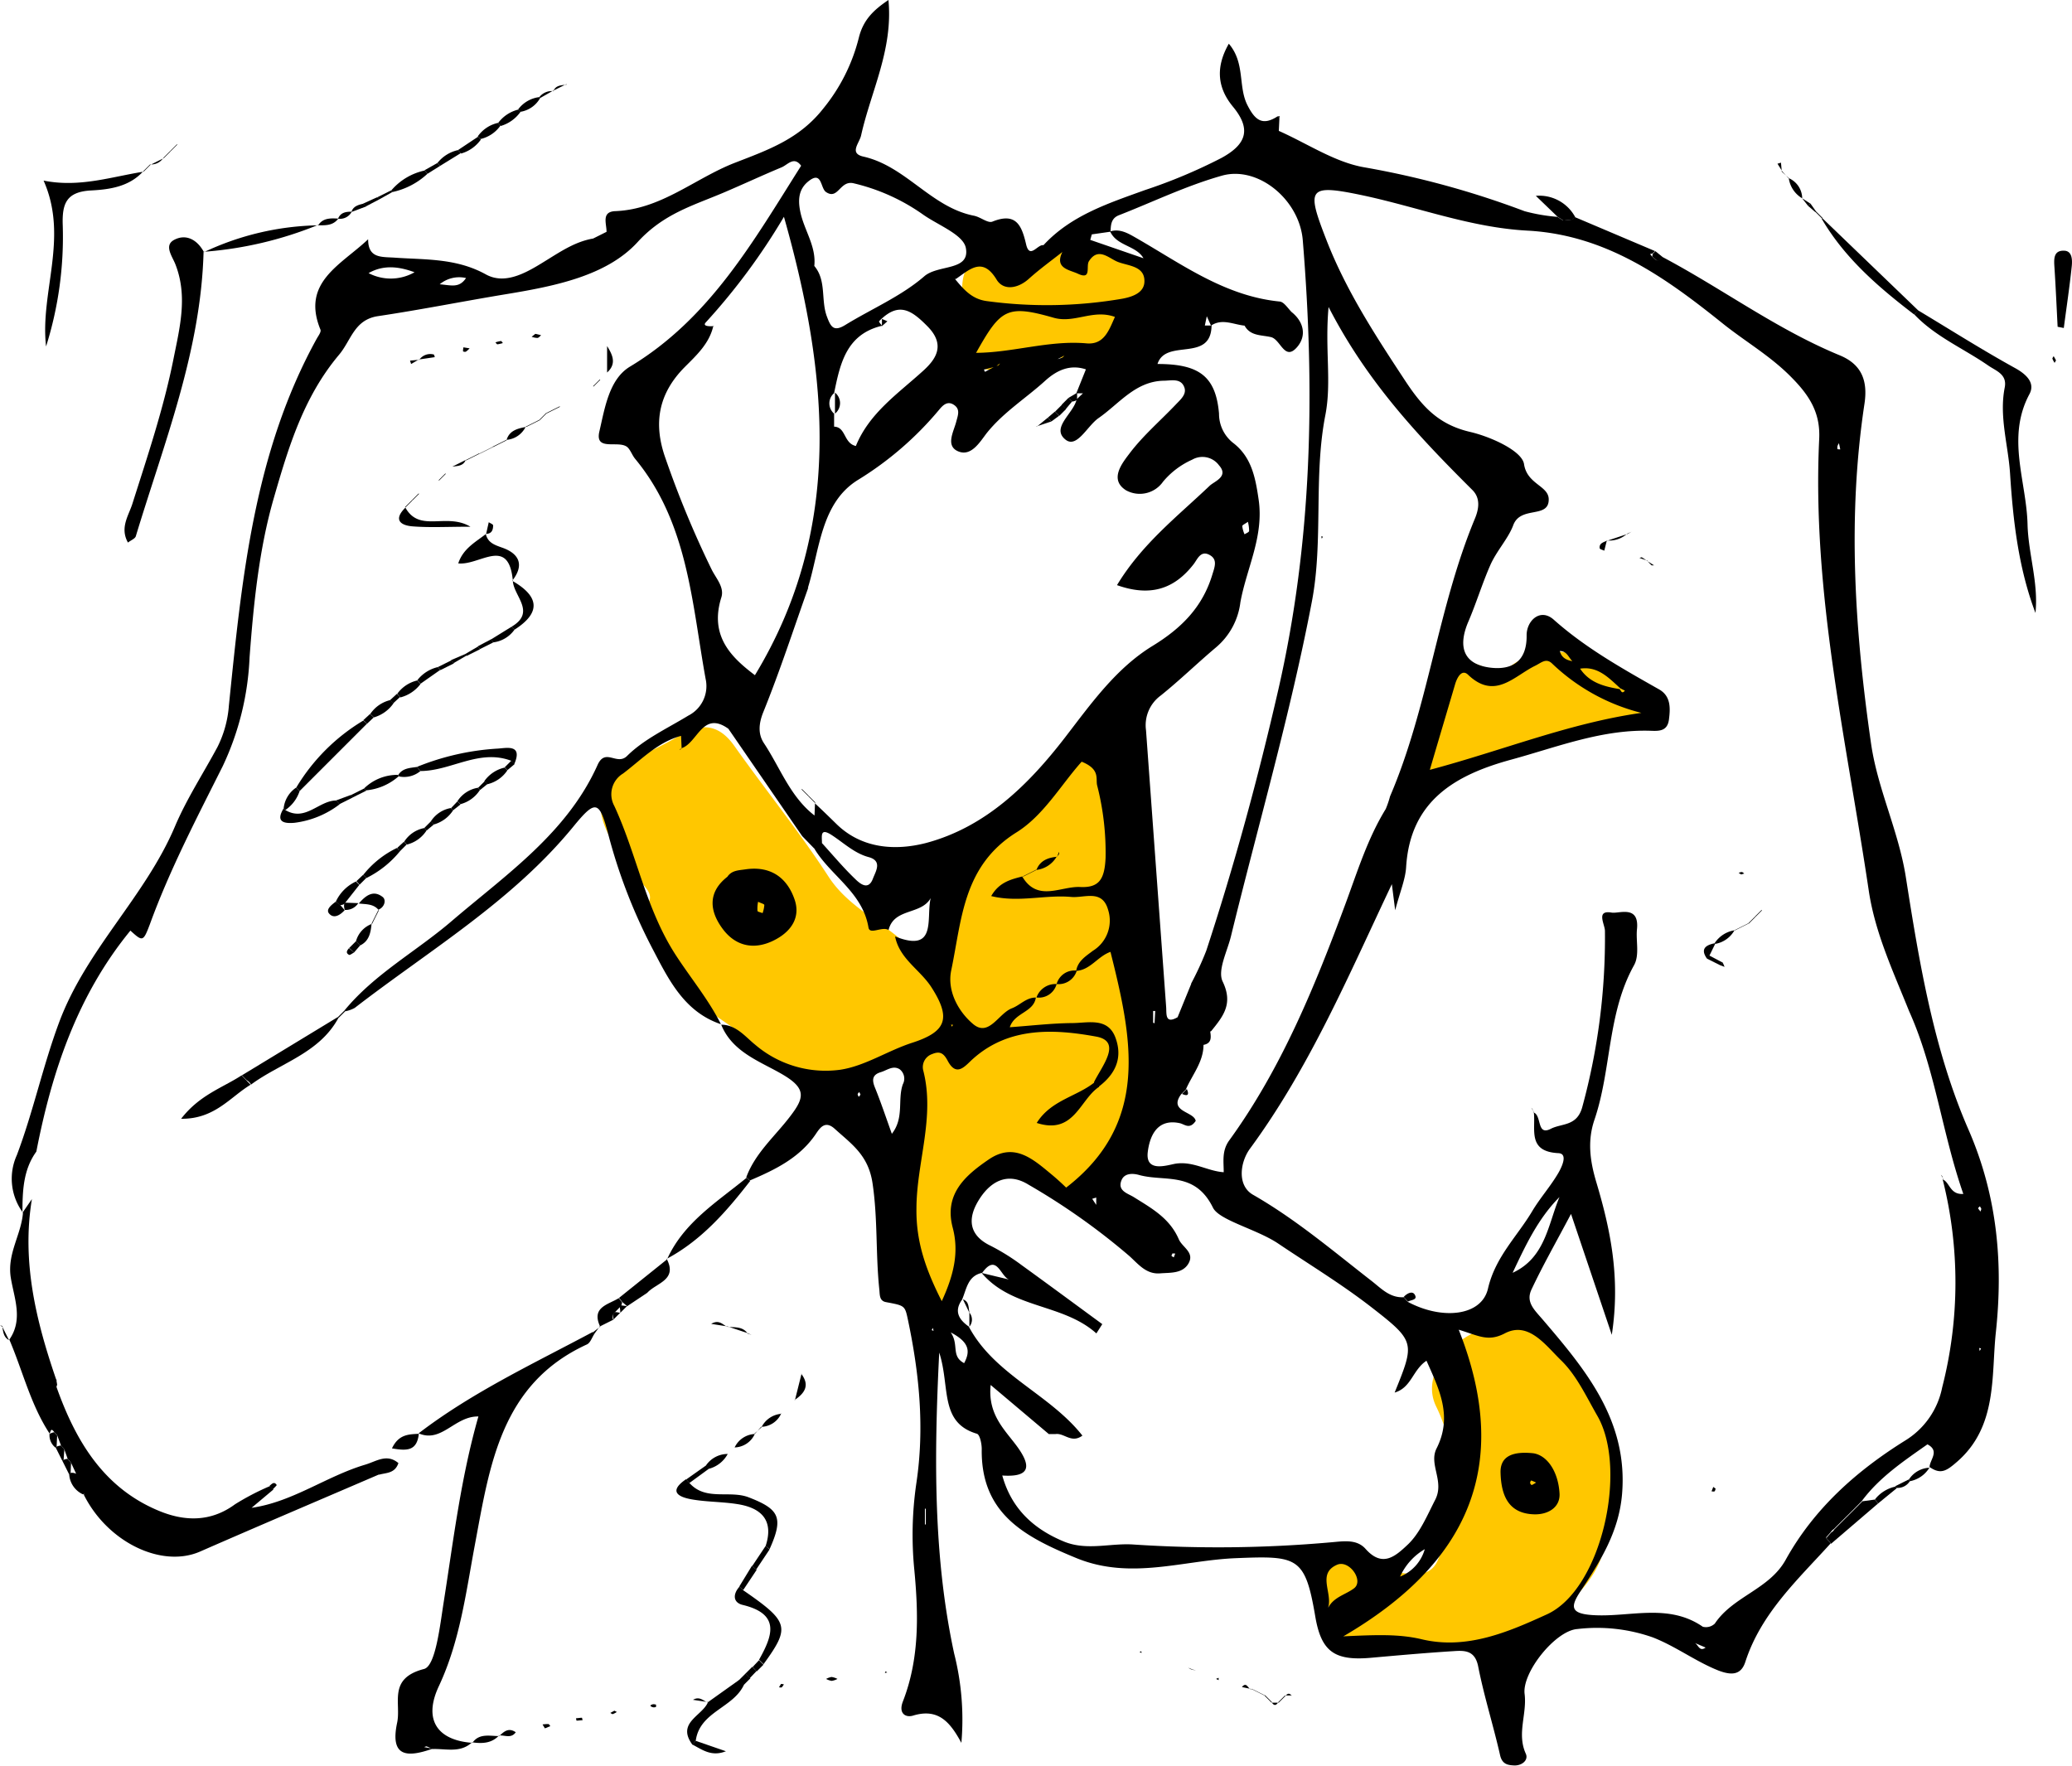 <svg viewBox="0 0 308.5 262.94" xmlns="http://www.w3.org/2000/svg"><path d="M138.77 145.6c2.2-7.95 3.85-15.89 10.26-20.91 3.49-2.74 7.46-4.24 8.18-9.42.27-1.94 2.61-3 4.84-2.58s3.3 2.06 3.65 4.22a3.33 3.33 0 0 1 0 1c-2.1 14.33 3.51 28 3.36 42.25-.07 7.06-4.52 11.85-7.47 17.34-1.38 2.58-4.77 1.08-6.4-1-2.81-3.53-6.58-2.76-9.53-1.62-3.16 1.21-2.79 4.73-2.18 7.87a28.5 28.5 0 0 1 .22 7c-.15 2.64-1 5.09-4.21 5.23-3 .13-4.49-1.83-5.22-4.46a26.18 26.18 0 0 1-.31-12.38c1.49-7 1.79-14.13 2.14-21.25-5.88 4.54-17.71 4.48-23.31-.92-4.25-4.1-10.24-6.16-13.24-11.84-1.68-3.17-4.77-5.64-2.91-9.88.59-1.34-.87-2.37-1.62-3.44a58.6 58.6 0 0 1-4.46-6.61c-2.56-5.2-.85-9.33 4.44-11.5a66.53 66.53 0 0 0 6.63-3.42c3.14-1.73 5.59-1.21 7.72 1.81 4.61 6.52 9.66 12.74 14 19.43 4.02 6.25 12.13 8.02 15.42 15.08zm101.42 74.04c-.49 3.79-.73 7.64-1.53 11.36-1.54 7.13-13.89 15.72-21.5 14.51-3.64-.58-6.88.25-10.28.68-3.68.47-6.79.2-7.25-4.47a1 1 0 0 0-.1-.48c-1.61-2.16-4.55-4.05-2.12-7.24s5.44-.87 8.23-.33a26.11 26.11 0 0 0 4.93.71c2.4 0 3.42-1 4.06-3.8 1.66-7.23 2.75-13.92-.82-21.19-2-4.16 1.27-8.83 5.64-10.94s10.28-1.66 12.79 2.17c3.76 5.74 8.06 11.49 7.95 19.02zM160.7 53.47c-3.66-.07-7.14-1.24-11 1-2.76 1.65-5.87-.1-6.1-4.18-.09-1.66-.08-3.33-.24-5-.58-5.88 1-7.43 6.58-6.06a4.5 4.5 0 0 0 3.7-.56c4.39-2.51 9.13-.79 13.65-.65 2.54.08 4.06 2.81 3.93 5.62-.16 4.09-6.46 9.78-10.52 9.83zm54.99 62.15c-3.5-.07-5.22-3.06-3.65-6.19a21.46 21.46 0 0 0 2.39-5.93c.69-4 2.54-6.18 6.86-4a3.63 3.63 0 0 0 3.78-.43c4.88-3.47 9.67-1.89 14.49 0 3 1.15 5.47 3 5 6.51-.42 3.23-3.38 2.84-5.88 3.18-7.16 1-14.52 1.38-20.68 5.93a9.06 9.06 0 0 1-2.31.93z" fill="#ffc700"/><path d="M51.29 150.46c4.5-5.47 10.75-8.82 16-13.34 8.08-6.91 17.13-13.07 21.68-23.21 1.17-2.61 2.88.16 4.4-1.35 2.53-2.51 6-4.1 9.11-6a4.93 4.93 0 0 0 2.58-5.47c-2.06-11.35-2.62-23.23-10.48-32.75-.42-.5-.64-1.18-1.07-1.66-1.2-1.3-5 .69-4.27-2.43.8-3.42 1.43-7.78 4.56-9.66 11.9-7.16 18.39-18.71 25.48-29.91-1.08-1.48-2-.13-2.94.25-2.91 1.21-5.77 2.55-8.67 3.78-4.53 1.92-8.87 3.11-12.74 7.34-4.63 5.06-12.42 6.57-19.55 7.75-6.38 1.05-12.7 2.32-19.08 3.27-3.59.53-4 3.62-5.85 5.79-5.29 6.31-7.52 13.81-9.7 21.36s-3 15.72-3.59 23.64a42 42 0 0 1-4 16.23c-3.87 7.73-7.88 15.39-10.85 23.55-1 2.63-1.07 2.59-2.94.89l.18-.28-.14.33c-7.87 9.61-11.68 20.94-14 32.9-2 2.76-2.06 6-2.07 9.16l.06-.09a8.5 8.5 0 0 1-.89-8.55c2.44-6.46 3.86-13.23 6.29-19.76 4.06-10.9 12.8-18.69 17.24-29.16 1.74-4.11 4.22-7.9 6.34-11.85a16.42 16.42 0 0 0 1.7-6.18C36 86.29 37.77 67.44 47.16 50.43c.24-.43.69-1 .55-1.35-2.89-7.06 3.05-9.61 7.1-13.45 0 2.88 2 2.6 4 2.74 4.58.32 9.13.06 13.53 2.49 3.08 1.7 6.46-.52 9.27-2.26 2.13-1.32 4.19-2.65 6.7-3.08l2-1c0-1.24-.8-3 1.31-3.08 6.83-.27 11.82-4.87 17.77-7.19 5-1.94 9.65-3.55 13.23-8.14a27 27 0 0 0 5.25-10.49C128.52 3 130 1.53 132.28 0c.71 7.39-2.61 13.6-4.07 20.16-.26 1.18-1.83 2.67.35 3.16 6.32 1.43 10.07 7.54 16.44 8.8 1 .19 2.08 1.16 2.76.88 3.47-1.4 4.34.49 5 3.31.53 2.41 1.74 0 2.61.2l.1.12-.12-.11c4.1-4.45 9.66-6.24 15.1-8.21a78.77 78.77 0 0 0 11.43-4.8c3.65-2 4.5-4.23 1.69-7.63-2.26-2.74-2.66-5.78-.61-9.37 2.46 2.88 1.36 6.36 2.76 9.13 1.12 2.22 2.22 3.16 4.49 1.69l.28.29-.09 1.92v-.05c4.26 1.88 8.37 4.7 12.82 5.44A131.79 131.79 0 0 1 227 31.45a26.52 26.52 0 0 0 4.88.84l.85.54 1.29-.13.47-.37 11.93 5.06-.4.37-.34.07.27.33.67.6h.3l.61-.49c8.9 4.71 17 10.77 26.39 14.64 3.37 1.39 4.18 3.91 3.68 7.23-2.57 17-1.43 33.86 1 50.7 1 6.77 4.12 13 5.18 19.89 2 12.74 4.16 25.69 9.31 37.48 4.36 10 5.16 20.1 4.07 30.22-.69 6.42.28 14-5.79 19.25-1.56 1.36-2.43 1.92-4.08.76v.06c0-1.13 1.59-2.42-.31-3.43-3.55 2.5-7.14 4.9-9.76 8.42l.08-.06-1.07 1.08.08-.08-1.09 1.09.1-.1-.9.89-.3.3-.71.71-.37.37a1.3 1.3 0 0 0-.44.43l-.68.76v.16l.65.77c-4.89 5.41-10.36 10.39-12.71 17.66-.65 2-2.1 2-4 1.28-3.4-1.35-6.31-3.58-9.76-4.93a25 25 0 0 0-11.25-1.25c-3.25.23-8.26 6.45-7.85 9.68.37 3-1.18 5.88.17 8.87.46 1-.62 1.83-1.77 1.76-.94-.05-1.76-.19-2.06-1.56-1-4.41-2.38-8.73-3.25-13.16-.47-2.42-2-2.41-3.64-2.3-4.15.26-8.29.63-12.44 1-5.39.46-7.3-1-8.18-6.16-1.51-8.93-2.64-9.06-11.87-8.68-7.82.32-15.61 3.28-23.66 0-7.69-3.16-14.28-6.58-14.13-16.27 0-.78-.28-2.13-.72-2.26-5.63-1.67-3.95-7-5.61-12.09-.8 16-.84 30.59 2.22 44.8a40 40 0 0 1 1.08 13.32c-1.63-3-3.38-5.22-7.19-4.06-1.12.34-2.21-.32-1.52-2.1 2.48-6.36 2.33-13 1.7-19.63a53 53 0 0 1 .31-12.9c1.23-8.24.44-16.24-1.25-24.27-.46-2.17-.46-2.14-3.28-2.67-1.06-.2-.89-1.2-1-2-.54-5.22-.21-10.44-1-15.72-.63-4.18-3.12-5.81-5.61-8.07-1.38-1.26-2.14-.28-2.78.68-2.41 3.61-6.08 5.38-9.88 7l-.53-.47c1.35-3.67 4.36-6.18 6.62-9.19 2-2.63 2.31-4-1-6s-7.64-3.32-9.35-7.54c2.2 0 3.57 1.77 5 2.93a16.12 16.12 0 0 0 12.72 3.78c3.67-.55 7-2.8 10.66-4 5.15-1.65 5.9-3.64 2.92-8.28-1.68-2.62-4.76-4.23-5.41-7.57 6.33 2.52 4.58-2.73 5.3-5.71-1.42 2.54-5.46 1.44-6.27 4.75-1-.59-2.84.8-3-.41-.89-5.19-5.55-7.62-8-11.62l1-1c1.65 1.81 3.22 3.7 5 5.41.74.73 2 1.81 2.68-.06.43-1.1 1.42-2.62-.67-3.18s-3.69-2.11-5.47-3.27-1.46.16-1.46 1.15l-1 1-2-2.06.05.05-11-16 .17-.43-.12.48c-3.91-2.84-4.61 2.16-7.06 2.89l.07.07-.09-2 .06.06c-3.51.92-5.93 3.53-8.69 5.62a3.61 3.61 0 0 0-1.31 4.82c3.37 7.27 4.67 15.32 9.17 22.24 2.22 3.42 4.87 6.6 6.71 10.27-5.41-1.82-7.74-6.55-10.1-11.07a80.87 80.87 0 0 1-6.66-17.15c-1.34-5.13-1.89-5.27-5.21-1.21-9.11 11.13-21.39 18.38-32.55 27a4.66 4.66 0 0 1-1.4.5zm116-46.94l-1 1zm-12 14l-1 1-1 1-1 1-1 1-.18.15.15-.18 1-1 1-1 1-1zm70 75v.05l-.2.09zm-94-126l.24-.07-.25.09-.18.13zm4-6l1-1 1-1 .19-.16-.16.19-1 1-1 1zm26-2l1-1 .16-.09-.12.14-1 1h-1.08l1.43-3.57c-2.39-.79-4.34.16-6 1.64-2.9 2.65-6.29 4.74-8.79 7.88-1 1.31-2.29 3.5-4.22 2.69s-.68-2.93-.3-4.4c.26-1 .67-1.92-.43-2.58-.94-.56-1.62.19-2.11.78a49.21 49.21 0 0 1-12.1 10.46c-5.5 3.41-5.68 10.35-7.45 16.09l.07-.07c-2.2 6.2-4.24 12.46-6.7 18.54-.72 1.79-.78 3.31.09 4.63 2.43 3.66 3.91 8 7.58 10.81l-.05.05.08-2-.06.06c1.08 1 2.16 2.05 3.22 3.09 3.84 3.78 8.91 4 13.35 2.86 8.87-2.36 15.26-8.64 20.76-15.78 3.85-5 7.56-10.25 13-13.58 4.26-2.61 7.4-5.74 8.87-10.56.37-1.21.85-2.33-.44-3s-1.77.66-2.3 1.36c-3 3.9-6.66 4.86-11.44 3.16 3.71-6.14 9-10.23 13.79-14.79.71-.68 2.9-1.37 1.4-3.05a3.06 3.06 0 0 0-4-.84 12 12 0 0 0-4.33 3.27 4.23 4.23 0 0 1-5.53 1.28c-2.54-1.62-.54-4.06.59-5.55 2-2.63 4.56-4.82 6.85-7.23.67-.71 1.63-1.5 1.26-2.53-.51-1.44-2-1-3.06-1-4.23.08-6.63 3.42-9.71 5.56-1.69 1.17-3.24 4.57-4.93 3.21-2.21-1.77 1.22-3.9 1.66-6zm39-12l-1-2c-.37-.44-.37-.47 0 0 .39.65.71 1.32 1.04 2.01zm-28-7l-2-1c-1.09-2-4-1.84-5-4.06 1.42-.43 2.59.24 3.73.89 6.84 3.91 13.27 8.73 21.51 9.55.65.06 1.21 1 1.81 1.6l-.17.12.12-.17c1.88 1.5 2.26 3.59.83 5.24-1.86 2.15-2.44-1.15-3.88-1.49s-3.08-.14-3.94-1.72l.13-.1-.12.11c-1.68-.17-3.36-1.11-5 0l-.63-1.4-.29 1.38h1c-.08 5.59-6.79 1.84-8.05 5.73 6.13 0 8.68 1.77 9.16 7.39a5.51 5.51 0 0 0 2.23 4.46c2.64 2.11 3.2 5.13 3.67 8.36.8 5.5-1.8 10.2-2.72 15.28a10.42 10.42 0 0 1-3.62 6.7c-2.79 2.35-5.4 4.9-8.24 7.18a5.47 5.47 0 0 0-2.19 5.17l3 41.23c.07 1-.19 2.61 1.75 1.47l-.06.06 2.06-5.05-.06.06a46 46 0 0 0 2.28-4.94c4.2-12.79 7.72-25.74 10.73-38.88 5.07-22.16 5.48-44.46 3.64-66.92-.5-6.07-6.69-11.13-12.05-9.61s-10.23 3.9-15.33 5.89c-1.17.46-1.2 1.45-1.24 2.45l-2.79.4-.23.82 8 2.76zm10 35l-.17-.19.19.18.33 1zm-25-21a7.76 7.76 0 0 0 .84-.26c.14-.06.24-.21.35-.32l-1.16.61-.37.28zm6 126l.11.21-.18-.14v-1.27l-.6.19zm88.95 65.08c.6.17.73 1.45 1.71.73zm-104-190l-1.74.43.15.34 1.54-.83a2.25 2.25 0 0 0 .47-.15c.1-.06.15-.19.23-.29zm86 43.93l1 1c1.39 2.13 3.6 2.7 5.91 3.08.21.24.33.79.78.23l-.69-.35c-1.73-1.57-3.35-3.34-6-2.92l-1-1c-.67-.53-.88-1.64-2-1.63.28 1.11 1.14 1.4 2.09 1.55zm-84 92c-1.29-.46-1.83-4-4-1-2.16.45-2.32 2.4-3 4-1.26 1.75-.42 3 1 4 3.83 7.21 12 10 16.92 16.24-1.64 1.21-2.71-.42-4-.23h-1l-8.66-7.31c-.45 4.32 2 6.57 3.82 9 2.38 3.19 2 4.76-2.09 4.48 1.38 5 4.74 8 9.17 9.83 3.43 1.42 7 .19 10.43.45a189.89 189.89 0 0 0 29.31-.33c1.78-.14 3.85-.55 5.2 1 2.49 2.78 4.39 1.1 6.23-.63s2.9-4.33 4.12-6.71c1.42-2.77-1-5.26.2-7.64 2.42-4.79.4-8.79-1.5-13.06-2.07 1.37-2.23 4-4.74 4.74 3-7.43 3.13-7.59-3.46-12.71-4.42-3.43-9.23-6.35-13.88-9.48-3.18-2.14-8.78-3.45-9.71-5.34-2.7-5.49-7.2-3.81-11-4.87-.88-.25-2.19-.33-2.63.81-.61 1.56.94 1.93 1.83 2.48 2.65 1.66 5.35 3.13 6.71 6.28.54 1.25 2.51 2 1.35 3.76-.93 1.37-2.65 1.2-4.12 1.32-2.1.17-3.27-1.4-4.61-2.6a99.35 99.35 0 0 0-15-10.61c-3.23-2-5.83-.37-7.51 2.48-1.55 2.62-1.36 5.06 1.85 6.61a32 32 0 0 1 4.65 2.9c4 2.89 8 5.85 12 8.78l-.88 1.38c-5-4.48-12.53-3.63-17.08-9zm62 40.09a9.05 9.05 0 0 0-3.78 4.14 6.21 6.21 0 0 0 3.71-4.21l.22-.18zm12.95-41.08c4.9-2.24 5.28-7.17 7-11.29-3.23 3.25-5.09 7.29-7 11.33zm-80-137c5.56 0 11-1.91 16.59-1.41 2.61.23 3.33-1.94 4.22-3.94-3.28-1.19-6 1-9.1.13-6.98-2-7.9-1.32-11.56 5.2zm-3-11l-.14-.16.13.15c1.27 1.53 2.5 3 4.71 3.3a66.4 66.4 0 0 0 20.21-.35c1.62-.3 3.21-.92 3.29-2.48.12-2.41-2.4-2.39-3.95-3-1.32-.51-2.92-2.29-4.31-.1-.48.75.46 2.85-1.66 1.85-1.21-.57-3.51-.78-2.29-3.23-1.67 1.31-3.4 2.56-5 4s-3.71 1.79-4.75.19c-2.11-3.54-3.99-1.63-6.09-.18zm-11 7c-5.21 1.31-6.11 5.65-7 10a2 2 0 0 0 0 3.05v2l-.19.1.13-.16c1.85 0 1.44 2.47 3.3 2.88 2-4.91 6.26-7.78 10-11.18 1.86-1.68 3.45-3.83.65-6.65-2.32-2.35-4.18-3.64-6.94-1-.09.11-.28.23-.26.33a3.2 3.2 0 0 0 .49.61zm-10-9c1.91 2.19 1 5.1 1.92 7.57.57 1.54 1 2.35 2.73 1.29 3.94-2.42 8.34-4.28 11.78-7.26 2.07-1.79 6.82-.75 6.19-4.2-.36-2-4.13-3.4-6.39-5a29.63 29.63 0 0 0-10.29-4.64c-2.09-.53-2.31 2.54-4.15 1.29-.85-.58-.57-3.25-2.63-1.58-1.41 1.14-1.57 2.66-1.2 4.49.55 2.75 2.41 5.15 2.09 8.11zm31 91l.08.09c2.29 3.7 5.68 1.31 8.56 1.45s3.63-1.23 3.78-4.32a40.4 40.4 0 0 0-1.26-10.83c-.23-1 .49-2.38-2.3-3.51-3 3.33-5.65 8-9.7 10.52-8 5-8.14 13-9.72 20.54-.65 3.09 1.07 6.16 3.25 8 2.36 2 3.79-1.58 5.78-2.34 1.21-.46 2.13-1.61 3.57-1.6-.33 2.22-3.17 2.22-3.88 4.42 3.18-.23 6.22-.59 9.26-.62 2.35 0 5.33-.91 6.47 2.17s-.05 5.49-2.57 7.36l-.64-.7c1.13-2.34 4.32-6.1.33-6.82-6.05-1.1-12.86-1.54-18.27 3.26-1.16 1-2.46 2.93-3.83.34-.61-1.16-1.19-1.46-2.3-1a2.05 2.05 0 0 0-1.35 2.4c1.82 7-1 13.75-1 20.66-.06 5 1.45 9.17 3.77 13.74 1.78-3.87 2.6-7.27 1.63-10.94-1.32-5 1.86-7.77 5.38-10.17 3.78-2.57 6.56-.06 9.29 2.2 1 .82 1.91 1.7 2.22 2 12.54-9.68 9.82-22.24 6.6-35.1-1.89.65-3 2.71-5.11 2.83.24-1.48 1.46-2.2 2.5-3a5.27 5.27 0 0 0 2.25-6.11c-.88-3.09-3.53-1.72-5.48-1.9-3.89-.36-7.83.88-11.92-.13 1.22-2.12 3-2.49 4.74-2.95zm-46-81.93c-.61 2.58-2.5 4.3-4.25 6.06-3.9 3.94-4.71 8.36-2.86 13.56a147.93 147.93 0 0 0 6.88 16.58c.65 1.31 1.92 2.63 1.44 4.15-1.83 5.82 1.6 9 5 11.58 13.18-21.73 11-44.71 4.32-68.26A94.4 94.4 0 0 1 105.09 48c-.59.63.68.61 1.26.55zm74 105l-.12-.13.12.11c.14.91.21 1.77-1 2 0 2.54-1.69 4.46-2.63 6.65l-.72.73c-1.88 2.6 1.95 2.52 2.19 3.94-.9 1.33-1.65.5-2.36.34-3.57-.78-4.53 2.23-4.78 4.31-.35 3 2.69 2 4.07 1.73 2.67-.44 4.8 1.1 7.24 1.26 0-1.62-.3-3.2.83-4.75 7.78-10.72 12.77-23 17.29-35.19 1.8-4.86 3.29-9.72 6-14.14a13.92 13.92 0 0 0 .64-1.88c5.72-13.33 7.08-28 12.64-41.37.58-1.4.86-3-.35-4.23-7.91-7.89-15.64-15.99-21.44-27.28-.57 6.33.48 11.17-.48 16.11-1.78 9.13-.28 18.72-2 27.73-3.2 16.78-8 33.27-12.06 49.89-.55 2.24-2 5-1.25 6.67 1.65 3.37.08 5.23-1.68 7.42zm48 12c1.47.26.49 3.62 2.72 2.47 1.62-.84 3.92-.33 4.69-3.29a95.55 95.55 0 0 0 3.36-26.16c0-1-1.4-3.16 1-2.74 1.07.19 4.14-1.19 3.77 2.47-.18 1.76.41 3.84-.44 5.37-4 7.19-3.34 15.5-5.89 23-1.07 3.14-.67 6.11.26 9.25 2.09 7 3.64 14.21 2.32 22.78l-6.07-18c-2.26 4.27-4.21 7.69-5.88 11.24-.91 1.92.46 3.07 1.74 4.58 6.37 7.45 12.64 15 11.74 25.88-.46 5.58-3.21 10-6.17 14.46-1.5 2.26-1.6 3.34 1.71 3.57 5.49.39 11.29-1.85 16.48 1.74a1.9 1.9 0 0 0 1.79-.47c2.71-4.07 8.1-5.08 10.55-9.5 4.22-7.61 10.51-13.22 17.83-17.78a12 12 0 0 0 5.47-7.88 62.86 62.86 0 0 0 .07-31h-.05c1.12.37 1.09 2.33 3.13 2.18-3.19-9.14-4.19-18.6-8.08-27.23-2.35-5.86-5.07-11.66-6-17.93-3.32-22.32-8.48-44.44-7.38-67.24.18-3.69-1.23-6.24-4-9.06-3.16-3.27-6.94-5.41-10.35-8.14-8.58-6.89-17.42-13.22-29.1-13.84-8.49-.45-16.49-3.57-24.74-5.3-8-1.67-8.15-.94-5.16 6.74 2.92 7.5 7.25 14.14 11.66 20.84 2.59 3.94 5 6.6 9.74 7.7 3 .7 7.67 2.78 8 4.77.45 3.06 3.7 3.22 3.68 5.29 0 2.89-4.19.89-5.28 3.82-.74 2-2.51 3.85-3.44 6-1.2 2.74-2.07 5.62-3.25 8.37-1.59 3.72-.77 6.4 3.4 6.86 3.07.33 5.34-.9 5.28-4.85 0-2.14 2-4.07 4-2.34 4.79 4.27 10.27 7.32 15.77 10.44 1.7 1 1.64 2.75 1.42 4.46s-1.41 1.72-2.6 1.68c-7.3-.27-14 2.41-20.84 4.28-8.34 2.27-15.08 6.11-15.69 16-.11 1.85-.9 3.65-1.63 6.44l-.51-4 .43-.53-.38.57C200.9 145 195.08 158.82 186.14 171c-1.5 2-2 5.53.43 6.91 6.38 3.66 11.91 8.37 17.66 12.84 1.4 1.09 2.71 2.54 4.78 2.41l.61.7c5.14 2.74 11 2.11 11.93-2 1.1-4.71 4.32-7.72 6.57-11.49 1.19-2 2.76-3.74 3.92-5.74.48-.84 1.46-2.84 0-2.92-4.68-.23-3.36-3.55-3.67-6.1zm-11 32.39c8.07 20.39 1.28 34.88-17.18 45.66 4.78-.22 8.25-.38 11.69.44 6.74 1.6 13-1.15 18.63-3.72 8.14-3.73 12.06-21.6 7.52-29.52-1.65-2.87-3.1-6.05-5.42-8.3s-4.86-5.89-8.41-4c-2.47 1.27-3.83.35-6.83-.56zm-4.29-83.37c10.92-2.91 20.71-6.94 31.48-8.48a29.67 29.67 0 0 1-13.25-7.31c-.92-.92-1.61-.17-2.55.29-3.14 1.52-6 5.17-10 1.34-.93-.89-1.63.4-1.93 1.42-1.21 4.11-2.42 8.16-3.75 12.7zm-80.12 54.21c1.89-2.4.82-5.09 1.65-7.4a1.76 1.76 0 0 0-.49-2.23c-1-.61-1.88.17-2.8.44-1.26.38-1.34 1.13-.88 2.27.89 2.19 1.65 4.47 2.52 6.89zm65 70.51c.86-1.58 2.58-1.9 3.82-2.84 1.52-1.15-.75-4.34-2.57-3.49-2.91 1.31-.65 4.11-1.26 6.29zM54.88 40.67a7.14 7.14 0 0 0 6.84-.13c-2.35-.87-4.64-1.13-6.84.13zm86.67 157.73c1.28 1.85 0 3.52 2 4.58.92-1.73.84-3.09-2-4.58zm-3.84 28.6h.13v-2.35h-.13zM185.8 77.7c-.4.3-.84.47-.84.65a4.29 4.29 0 0 0 .34 1.21c.24-.16.65-.3.68-.49a5.35 5.35 0 0 0-.18-1.37zM65.47 42.33c1.75.15 2.89.6 3.92-.93a4.54 4.54 0 0 0-3.92.93zM172 150.54h-.31v1.75s.14.05.21.08zm102-83.62l-.2-.92a1.61 1.61 0 0 0-.21.41 1 1 0 0 0 0 .48s.24.02.41.03zM295 180l-.21-.38c-.09.1-.29.25-.27.3a2.72 2.72 0 0 0 .37.48zm-166.88-17l-.18-.4c-.09.11-.23.22-.24.33s.1.27.16.4zM139 198.17l-.11-.44-.17.33zm35.56-11.53c0 .12-.16.27-.13.35s.22.16.33.24l.22-.57zm120.2 14.54l.2-.39-.28-.07zm-153.17-48.59l.16.29.14-.29z"/><path d="M12.36 222.52a3.52 3.52 0 0 1-2.06-3l.21-.2a1.46 1.46 0 0 1 .85.14l.11.13-.12-.12-.77-1.65-.51-.61-.5-1.41-.49-.57-.56-1.5-.44-.48c-.61-.85-.52.17-.76.29l.07-.07c-2.83-4.3-4-9.33-6-14 2.1-3 .7-6.22.22-9.2-.59-3.63 1.61-6.48 1.82-9.81l-.06.09 1.38-2c-1.54 9.32.62 18.16 3.62 26.88h.05v1.12c2.84 8 7 15 15.22 18.41 3.76 1.57 7.68 1.73 11.33-.95a37.44 37.44 0 0 1 5.26-2.74l.47.53-3.24 2.72c6.12-.87 11.12-4.7 16.93-6.43 1.67-.5 3.21-1.68 4.93-.23-.53 1.57-1.83 1.42-2.88 1.73l-.13-.17.2.1c-8.9 3.83-17.83 7.62-26.71 11.51-5.73 2.51-13.8-1.38-17.33-8.48l.13-.13zm76.14-23.9c-.36.54-.61 1.34-1.11 1.57-12.84 5.88-14.48 18.06-16.68 29.81-1.34 7.15-2.21 14.33-5.37 21.08-2.35 5-.24 8.06 5 8.44l-.06-.08c-1.74 1.64-3.9.92-5.91 1a9.16 9.16 0 0 0-.86-.4c-.1 0-.24.07-.36.11l1.26.24c-3.63 1.27-6.4 1.39-5.28-3.87.62-2.93-1.43-6.59 4-8 1.74-.44 2.38-6.49 2.95-10.07 1.44-9.13 2.52-18.33 5.15-27.53-3.54-.07-5.47 4-8.9 2.51 8-6.13 17.1-10.37 25.92-15.09zM30.31 37.48c-.39 14.83-5.88 28.45-10.09 42.37-.11.36-.69.57-1.17.94-1.23-2.2.09-4 .65-5.74 2.26-7.12 4.65-14.2 6.12-21.55.94-4.71 2.17-9.4.28-14.18-.45-1.14-1.69-2.74-.23-3.57 1.8-1 3.5-.07 4.5 1.8zm255.29 8.74c4.83 2.9 9.6 5.93 14.54 8.65 1.76 1 2.88 2.27 2 3.86-3.43 6.46-.42 12.92-.26 19.34.11 4.39 1.65 8.71 1.18 13.2-2.53-6.68-3.33-13.72-3.78-20.72-.27-4.27-1.65-8.5-.8-12.83.4-2-1.3-2.49-2.45-3.29-3.67-2.54-7.87-4.3-11-7.6zM21.32 25.51c-2.08 2.31-5.06 2.71-7.76 2.85-3.71.2-4.32 2-4.22 5.13a54.32 54.32 0 0 1-2.48 18.1c-.93-8.08 3.41-16.18-.37-24.7 5.32 1.07 10.06-.56 14.9-1.33zm78.01 161.98c2.48-5.48 7.45-8.52 11.84-12.12l.53.47c-3.52 4.54-7.26 8.85-12.44 11.61zM36 160.13l14.29-8.68.11.1c-2.84 5.29-8.63 6.71-13 9.93v.06a1.59 1.59 0 0 0-.69-.7zm78 70.07c1.24-3.82-.63-5.65-4.14-6.22-2.28-.37-4.62-.32-6.89-.72-1.95-.35-3.5-1.16-.82-3l.47.53c2.43 2.78 6 1.05 8.88 2.18 4.54 1.76 5.2 3 3.08 7.71zM285 46.83c-5.31-4.06-10.34-8.39-13.77-14.26l.09-.09 14.28 13.74zm21.36 1.83c-.15-2.93-.28-5.87-.47-8.8-.08-1.21-.19-2.57 1.4-2.53 1.26 0 1.27 1.4 1.17 2.34-.32 3.06-.78 6.11-1.18 9.17z"/><path d="M37.36 161.49c-3.06 1.82-5.37 5.16-10.39 5.1 2.74-3.56 6.18-4.62 9-6.46l.69.72.69.7zm34.96-82c.31 1.31 1.27 1.64 2.46 2.06 2.53.89 3.33 2.58 1.48 4.93h.1c-.62-6.71-4.93-2.24-8.13-2.59.73-2.22 2.59-3.18 4.14-4.39zM30.36 37.55a41.49 41.49 0 0 1 17-4v-.06a55.88 55.88 0 0 1-17 4zm24.27 70.22l-10 10-.53-.48a29 29 0 0 1 10-10zm56.05 129.04c6.83 4.72 7 5.47 3 11l-.67-.66c2-3.56 3.25-6.8-2.43-8.17-1.45-.35-1.49-1.6-.48-2.72zm-11.42-49.37c1.68 3.22-1.62 3.59-2.93 5.11l.06-.06-3 2 .05.06-.79-.67-.48-.62 7.19-5.77zm-23.18-74.17c-4.76-1.78-8.93 1.53-13.48 1.54l-.51-.62a37.82 37.82 0 0 1 12-2.72c1.28-.07 3.79-.72 2.48 2.31zm34.68 137.61c-1.59 3.46-6.61 4-7.17 8.34l-.49.58c-2.43-3.29 1.45-4.27 2.32-6.35l4.66-3.32zM60.31 75.5c2.12 3.93 6.11.77 9.73 2.93-3.42 0-6 .15-8.59-.05-1.84-.14-2.93-1-1.07-2.81zm219.32 148.37l-7 6-.65-.77v-.16l.68-.76a1.18 1.18 0 0 0 .44-.43l.37-.37.71-.71.3-.3.9-.89-.1.1 1.09-1.09-.08.08 1.07-1.08-.08.06 1.87-.26zM42.48 120.62c3 1.79 5-1.44 7.6-1.42l.49.56a13.83 13.83 0 0 1-6.74 2.76c-1.33.11-2.91 0-1.61-2.13zm33.78-34.14c3.94 2.26 4.43 4.68.32 7.3l-.41-.46c3.67-2.17.33-4.53.19-6.8zm155.66-54.19l-3.25-3.13a6.07 6.07 0 0 1 5.87 3.18l-.47.37-1.3.13zM62.36 213.51c-.29 2.58-1.79 2.54-4 2.16 1-2.12 2.52-2.09 4-2.17zm-8.27-83.24a14.25 14.25 0 0 1 5-4l.47.47a15 15 0 0 1-5 4zm37.23 66.24l-2 1 .05.05c-1.39-2.91 1.16-3.28 2.76-4.26l.48.62a1.08 1.08 0 0 1-.15.55l-.17.18-.78.8-.31.39a1.07 1.07 0 0 0 .17.78zM53.4 134.56c1-1.16 2.14-2.11 3.57-1 .56.43.32 1.52-.65 1.91l.07.06c-.78-1-2-.86-3-1z"/><path d="M103.59 259.22l4.49 1.55c-2.19.86-3.54-.26-5-1zM63.65 25.87a11.05 11.05 0 0 1-5.24 2.73l-.18-.21a9 9 0 0 1 5-3zm-9.42 91.51a7.1 7.1 0 0 1 5-2l.15.19a8.48 8.48 0 0 1-4.9 2.12zM124.69 250a2.76 2.76 0 0 1-.85.29 2.56 2.56 0 0 1-.84-.29 2.56 2.56 0 0 1 .81-.29 2.76 2.76 0 0 1 .88.29zM79.7 49.71l.87.2c-.18.15-.35.39-.55.41a2.87 2.87 0 0 1-.86-.17zM55.33 137.5c-.13 1.32-.33 2.61-1.71 3.28l-.62-.62a3.83 3.83 0 0 1 2.4-2.6zM50 134.26a6.16 6.16 0 0 1 3-3l.5.5-2.19 2.78-.07.08a1.39 1.39 0 0 1-.62.16zm69.3 70.31c1.31 1.71.51 2.89-1 3.9l.05.05 1-4zm-6.65 29.2l-2 3-.58-.53 1.89-3.09z"/><path d="M112 233.19l2-3 .58.53-2 3zM74.88 51.08a5 5 0 0 1-.82.19c-.09 0-.2-.19-.3-.29a5.14 5.14 0 0 1 .83-.2c.08-.01.19.22.29.3zm-2.76 65.22a5.08 5.08 0 0 1 3-2l.42.41a4.92 4.92 0 0 1-3 2.07zm-2.2-64.43a3.28 3.28 0 0 1-.56.5.59.59 0 0 1-.42-.05 2.88 2.88 0 0 1 .06-.6zm20.47 3.66v-4c.82 1.32 1.45 2.63 0 3.94zm215.73-1.87l-.21.37a3.26 3.26 0 0 1-.33-.63c0-.09.12-.24.19-.37zm-243.7-.08a2 2 0 0 1 2.14-.8c.09 0 .12.26.18.4l-2.37.35zM282.41 221.6l-2.78 2.27-.47-.6a5.27 5.27 0 0 1 3.06-1.91zm4.9-3.12a4.36 4.36 0 0 1-2.95 2.08l-.16-.22a3.8 3.8 0 0 1 3.16-1.79zm-181.77.23l-2.9 2.12-.47-.53 2.93-2.07zm-.44-.48a3.92 3.92 0 0 1 3.25-1.73 4.47 4.47 0 0 1-2.8 2.21zM42.23 120.4a4.26 4.26 0 0 1 1.86-3.12l.53.48a5.5 5.5 0 0 1-2.14 2.86zm55.45 133.43v.33a.73.73 0 0 1-.45.06c-.51-.15-.5-.33 0-.45a1.3 1.3 0 0 1 .45.06zM68.11 119.3a4.5 4.5 0 0 1 3.05-2l.31.31a4.94 4.94 0 0 1-2.9 2.13zm44.27 94.23a3.4 3.4 0 0 1-3 2 3.5 3.5 0 0 1 3-2zm1-1.01a3.61 3.61 0 0 1 3-2l-.06-.06a3.33 3.33 0 0 1-3 2zM75.41 65.56c.42-1.49 1.69-1.75 2.94-2l-.06-.06a3.47 3.47 0 0 1-2.94 2zm-7.93 55.07a5 5 0 0 1-2.89 2.14l-.45-.45a4.43 4.43 0 0 1 3-2zM51.34 135.5c-.67.76-1.64 1.37-2.35.52-.52-.62.41-1.31 1-1.76l.65.47.7.82zm21.03-55.96l.4-1.78c.23.16.64.3.65.47 0 .74-.24 1.28-1.11 1.26zm-13.23 23.78a5.1 5.1 0 0 1 3-2l.47.53a5.48 5.48 0 0 1-3 2zm18-87.02a4.61 4.61 0 0 1 3.16-1.84l.12.14a4.11 4.11 0 0 1-3 2.06zm-2.86 242.14c-1.12 1.18-2.52 1.2-4 1l.06.07c1-1.45 2.58-1 4-1z"/><path d="M74.16 18.32a5.3 5.3 0 0 1 3-2l.32.36a5.5 5.5 0 0 1-2.93 2.08zm.18 240.18c.69-.66 1.38-1.3 2.45-.56-.7 1-1.68.38-2.5.49zm33.97-60.99l-2.42-.38c1.14-.68 1.7.09 2.37.44zm-27.18 59.85l-.35-.58a5.39 5.39 0 0 1 .87-.06c.1 0 .19.2.29.31z"/><path d="M71.14 20.3a5 5 0 0 1 3-2l.37.41a5 5 0 0 1-3 2zm15.59 235.85c-.3 0-.59.06-.89.06a1.73 1.73 0 0 1-.07-.36c.29 0 .59-.07.88-.07a2.07 2.07 0 0 1 .08.37zm-31.6-149.84a5 5 0 0 1 3-2.07l.47.47a5.37 5.37 0 0 1-2.92 2.11z"/><path d="M68.19 22.35l3-2 .4.44a5.43 5.43 0 0 1-2.93 2.07zm8.4 71.43a4.56 4.56 0 0 1-3.13 1.87l-.36-.43 3.07-1.9z"/><path d="M68.61 22.8l-3.1 1.91-.38-.44a5.38 5.38 0 0 1 3.06-1.92zm22.87 231.93l.36.19a3.21 3.21 0 0 1-.61.32c-.09 0-.24-.11-.36-.18zm13.94-1.28l-2.24-.34c1-.58 1.53.17 2.2.39zM268.33 29.53a4.15 4.15 0 0 1-2-3 3.31 3.31 0 0 1 2 3zM116.29 250.74l.42.06a1.69 1.69 0 0 1-.32.45c-.08.06-.27 0-.41 0zM63.51 123.66a4.86 4.86 0 0 1-2.93 2.1l-.41-.41a4.54 4.54 0 0 1 3-2.05zm-1.37-22.38a5.44 5.44 0 0 1 3.06-1.95l.35.42-2.94 2.06zM265.35 25.5l-.7-1.12.52-.16.12 1.34zM111.32 198.51l-3-1v.06c1.08.11 2.25-.09 3 1zM62.38 53.52l-1.17.68-.16-.5 1.37-.13zm107.6 192.6l-.32-.1.26-.15zm-110.7-130.7c.65-1.06 1.77-1.06 2.81-1.22l.5.62a3.8 3.8 0 0 1-3.16.8zM47.37 33.55c.72-1.12 1.86-1.06 3-1-.78 1.06-1.9 1-3 1zm84.38 215.57l.09-.25.26.16zm54.56 2.38l-1.4-.29c.7-.86.89.26 1.35.34zM84.32 12.53l-2 1 .06.07c.35-.93 1.19-.89 2-1z"/><path d="M80.3 14.46a2.37 2.37 0 0 1 2.11-.89l-.06-.07-1.93 1.1zM54.54 117.73l-2 1-.29-.34 2-1zM22.4 24.54l2-1-.06-.06a2.15 2.15 0 0 1-2 1zm40.81.81l1.92-1.08.38.44-1.85 1.16zm-10.67 93.39l-2 1-.49-.56 2.17-.8zm5.87-90.14l-1.93 1.08-.27-.32 2-1zm-1.93 1.08l-2 1.05-.37-.43 2.06-.94z"/><path d="M52.33 31.5c.32-.85 1.08-1 1.83-1.19l.37.43-2.16.81z"/><path d="M50.35 32.52c.38-.89 1.16-1 2-1v.05a2 2 0 0 1-2 1zm5.05 105.05l1-2-.07-.06-1 2zm-2.06-3.08a2.21 2.21 0 0 1-2 1 1.72 1.72 0 0 1-.07-1l.07-.08 2 .07zm34.97-76.98l-2 1zm-4.99 3l-2 1 .06.06 2-1zM.34 197.55l1 2c-.82-.44-.86-1.25-1-2zm110.93 1.01l.65.22-.61-.27zm8.08 5.97l-1-2zM80.31 62.51l-2 1 .06.06 2-1zM8.29 215.58a2.33 2.33 0 0 1-.91-2.1l-.07.07a2.63 2.63 0 0 1 .76-.29l.44.48-.08 1.67z"/><path d="M9.3 217.56l-1-2 .15-.16a2.42 2.42 0 0 1 .64-.16l.49.57-.11 1.57zM73.42 66.57l2-1-.06-.06-2 1z"/><path d="M71.41 67.57l2-1v-.05l-2 1zm-2.01.99l2-1-.05-.06-2 1zM10.3 219.55l-1-2 .15-.16a1.8 1.8 0 0 1 .62-.16l.51.61-.07 1.5zM69.34 68.49c-.37.93-1.23.88-2 1zm-29.2 152.75c.34-.28.68-.7 1.06-.11 0 .06-.38.42-.58.64zm244.22-.69a2.15 2.15 0 0 1-2 1l-.19-.24 2-1zM65.31 71.5l-2 1zm112.01 176.99l-.43-.16.38.21zm-.05.06l.81.21-.75-.26zm4.17 1.28v.35l-.39-.18zm6.91 2.63l-2-1v.05l2 1zM73.46 95.65l-2 1-.34-.4 2-1.06z"/><path d="M69.25 97.4l1.9-1.12.33.39-2 1zm-2.09.89l2.09-.89.19.23-1.9 1.11z"/><path d="M65.2 99.33l2-1 .38.45-2 1zm124.99-81.98l.34-.06-.06.34zM26.35 21.48l-1 1 .05.05 1-1zm-1.01 1.01l-1 1 .05.06 1-1zm-3 2l-1 1 .06.06 1-1zm243.96 2.06l-.95-1.05-.06.06 1.05.95zm2.91 4.11l-.89-1.13 1.23.79z"/><path d="M269.56 30.31l.82 1.16-.1.11-1.07-.92zm.82 1.16l1 1-.08.09-1-1zm-23.91 5.93l1.11.9-.61.49h-.3l-.67-.6.07-.4zM89.39 56.54l1-1zm-1.02 1.02l1-1-.06-.06-1 1zm-8 5l1-1-.06-.06-1 1zm-13.98 7.98l1-1zm-1.02 1.02l1-1-.06-.06-1 1zm-2.98 1.98l1-1zm-.06-.06l-1 1 .06.06 1-1zm-1.96 2.08l1-1-.06-.06-1 1zm-7.67 66.28c-.25.12-.59.42-.74.34-.57-.31-.25-.69 0-1z"/><path d="M53.62 140.78l-.92 1.06-.7-.69 1-1zm-.55-9.57l1-.95.47.47-1 1zm11.52-8.44l-1.07.89-.36-.36 1-1zm28.77 71.71l-1 1v.07q0-.48-.09-1l.17-.18.95.12z"/><path d="M92.34 195.48l-1 1 .06.06a2.38 2.38 0 0 1-.17-.78l.31-.39a3.4 3.4 0 0 1 .87.15zM.41 197.47l-.41-.13.33.21zm88.92-.01l-.84 1.16-.23-.21 1.12-.89zm-22.16-77.14l.94-1 .46.46-1.1.87zM50.3 151.46l1-1 .11.11-1 1zM8.33 205.48a4.44 4.44 0 0 1 .17.7c0 .11-.11.23-.17.34v-1.12zm109.99 2.99l-1 1zm-1.95 2.08l1-1zm-3.05 1.91l-.94 1.06-.05-.05 1.06-.95zm-3.95 3.07l-1 1zm-36.8-98.78l-1.09.88-.31-.31 1-1zm-13.44 9.52l1-.92.41.41-1 1zm17.48-12.48l-1.07.89-.41-.41 1-1zm35.45 134.43l.94-1 .67.66-1 1z"/><path d="M111 249.2l1-1 .64.63-1 1.05z"/><path d="M111.73 249.9l-1 1-.72-.71 1-1zM55.65 106.82l-1 .95-.55-.54 1-.92zm136.7 145.64h-1l.06.06c.31-.41.61-.43.92 0zm-4.05.05l1 1 .06-.08-1-1zm3.02-.05l-1 1 .06.08 1-1zm.97.06l.06-.06z"/><path d="M189.29 253.54h1.1l-.06-.08c-.33.52-.65.58-1 0zm-131.2-149.3l1-.92.47.47-1 .92zm181.16-23.79l-.39 1.55c-.24-.12-.66-.21-.68-.36-.11-.79.62-.88 1.11-1.16zm20 49.76l-.38-.23a1.25 1.25 0 0 1 .45-.13c.13 0 .26.14.38.22zm-3.97 10.25a4.36 4.36 0 0 1 3-1.94v-.06a4.08 4.08 0 0 1-2.9 2.09z"/><path d="M242.26 79.48a4 4 0 0 1-3 1v.05l3-1zm3.06 4.02l-1.24-.43c.13 0 .3-.12.39-.07a8.41 8.41 0 0 1 .8.55z"/><path d="M245.27 83.55l1 .63h-.36a8.52 8.52 0 0 1-.63-.65zm10.17 138.12c-.05.14-.07.34-.17.4s-.29 0-.44 0l.26-.66zM209 193.12c.47-.52 1.27-.94 1.63-.36.52.84-.57.78-1 1.06zm45.14-50.39c-1-1.43-.18-2 1.14-2.27l.09.09-.85 1.74zm6.15-5.24l-2 1v.06l2-1zm-5.77 4.8l2 1.06-.38.39-2-1zm-26.17 23.24l-.35-.58a1.27 1.27 0 0 1 .19.24 2.46 2.46 0 0 1 .11.38zm60.99 9.99l-.36-.58a1 1 0 0 1 .21.23 1.93 1.93 0 0 1 .1.39zM242.3 79.53l.62-.35-.67.3zm7.99 9.99l1 1zm11.99 45.98l-1 1 .06.06 1-1zm.05.05v-.05z"/><path d="M260.35 137.56l1-1-.06-.06-1 1zm-3.84 5.79l.26.62-.65-.24zM154.36 63.54L156 62.2l.55.55-2.25.75zm6.01-5.05v1.05a1.82 1.82 0 0 1-.76.26l-.55-.54z"/><path d="M159.61 59.8l-.9 1.08-.64-.62 1-1zm-2.52 1.49l1-1 .64.62-1 1zm-1.09.91l1.06-.91.63.62-1.14.84zm-34.61 57.29l-1-1-.06.06 1 1z"/><path d="M119.34 117.55l1 1 .06-.06-1-1zm.05-.05l-.05.05zm24.98 78.05l-1-2.07c1 .34.79 1.31 1 2.07z"/><path d="M144.33 197.55v-2.1a1.63 1.63 0 0 1 0 2.1zM196.8 80.21l-.08-.35.25.05zm-20.09 81.95c.36.84.18 1.13-.72.73zm-1.33-10.67l-.06.06zm2-4.99l-.06.06zm-69.06-15.98c.66-.94 1.69-.92 2.67-1.07 3.73-.55 6.21 1.22 7.33 4.53.83 2.46-.33 4.5-2.67 5.82-3.1 1.75-6 1.22-8-1.42s-2.37-5.52.72-7.88l.11.12zm4.55 3.77a5 5 0 0 0-.09 1.33c0 .16.49.23.76.35a4.54 4.54 0 0 0 .26-1.21c0-.15-.49-.27-.93-.48zm-11.54-22.82l-.16.22.22-.15zm30.98 27.01l1.06 1.05zm96.01 77.92c2.15.35 3.71 2.87 3.88 6 .11 2.05-1.7 3.15-3.78 3.09-3.95-.11-4.9-3-5-6.12-.09-2.11 1.18-3.37 4.9-2.97zm.39 4.36a7.88 7.88 0 0 0-.74-.31.65.65 0 0 0-.15.36c0 .12.2.33.24.32a4.79 4.79 0 0 0 .65-.37zm-65.06-58.93c-2.89 1.89-3.7 7.19-9.29 5.38 2.13-3.42 6-3.92 8.66-6.09zm-6.33-15.3a2.75 2.75 0 0 1 3-2 2.82 2.82 0 0 1-3 2zm-3 2a3 3 0 0 1 3-2 2.73 2.73 0 0 1-3 2zm3.02-21a4 4 0 0 1-3 2v-.06c.57-1.38 1.75-1.77 3.08-1.9zm-5.02 2.95l2-1v.06l-2 1z"/><path d="M157.39 127.58l.29-.74a1 1 0 0 1 0 .35 2.15 2.15 0 0 1-.3.35zm-33.07-65.99v-3.13a2 2 0 0 1 0 3.13zm6.99-13.03v-1.07l.81.35z"/></svg>